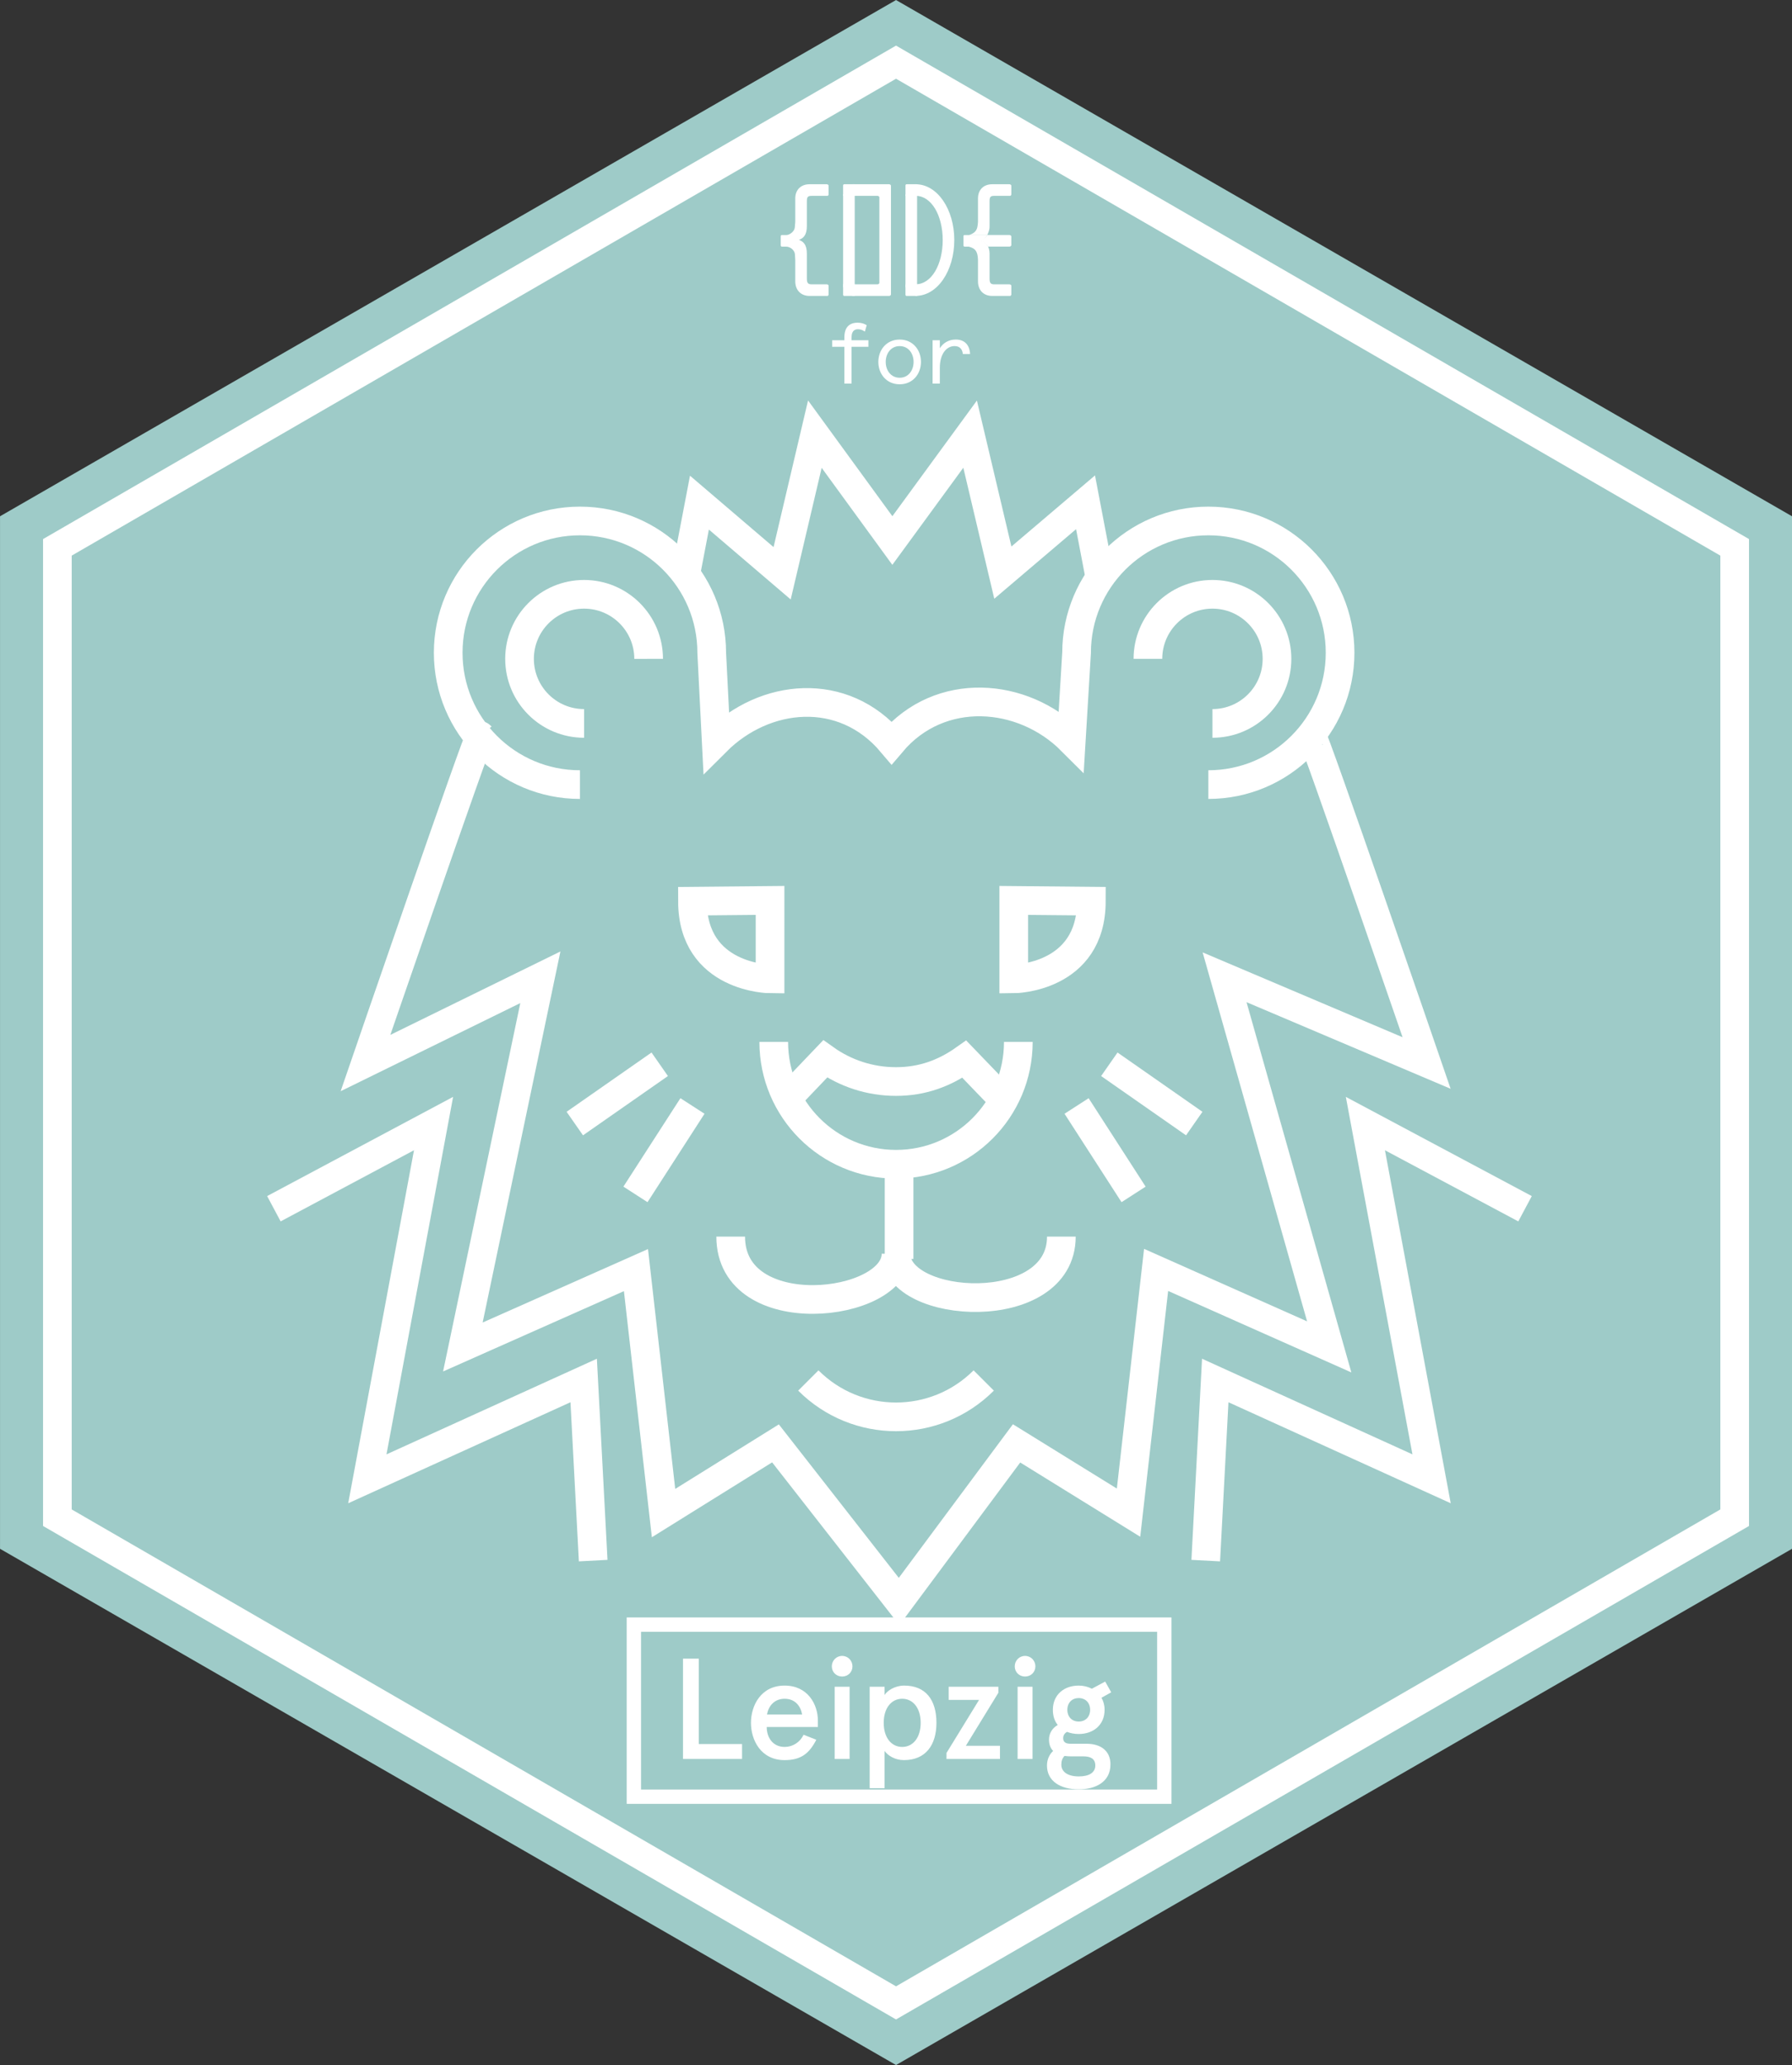 <svg xmlns="http://www.w3.org/2000/svg" xmlns:xlink="http://www.w3.org/1999/xlink" version="1.1" id="Ebene_1" x="0px" y="0px" enable-background="new 0 0 198.425 198.425" xml:space="preserve" viewBox="36.71 27.21 125 144">
<rect x="36.71" y="27.21" width="125" height="144" fill="#333333" stroke="none"/>
<polygon fill="#9ECBC8" points="161.712,135.213 99.212,171.213 36.712,135.213 36.712,63.212 99.212,27.212 161.712,63.212 "/>
<polygon fill="none" stroke="#FFFFFF" stroke-width="2" stroke-miterlimit="10" points="157.712,133.045 99.212,166.879   40.712,133.045 40.712,65.379 99.212,31.545 157.712,65.379 "/>
<rect x="80.925" y="140.5" fill="#9ECBC8" width="37" height="12"/>
<rect x="80.925" y="140.5" fill="none" stroke="#FFFFFF" stroke-miterlimit="10" width="37" height="12"/>
<polygon fill="#FFFFFF" points="85.452,142.873 85.452,148.829 88.472,148.829 88.472,149.869 84.352,149.869 84.352,142.873 "/>
<g>
	<path fill="#FFFFFF" d="M93.761,147.64h-3.569c0,0.739,0.43,1.39,1.25,1.39c0.54,0,1.059-0.3,1.319-0.85l0.89,0.35   c-0.49,0.949-1.06,1.42-2.209,1.42c-1.66,0-2.349-1.4-2.349-2.6s0.689-2.598,2.349-2.598c1.61,0,2.319,1.309,2.319,2.438V147.64z    M90.212,146.771h2.449c-0.09-0.56-0.469-1.1-1.219-1.1C90.753,145.671,90.323,146.141,90.212,146.771"/>
	<path fill="#FFFFFF" d="M95.452,142.683c0.41,0,0.721,0.329,0.721,0.729s-0.311,0.709-0.721,0.709   c-0.408,0-0.719-0.309-0.719-0.709S95.044,142.683,95.452,142.683 M95.974,149.869h-1.041v-5.037h1.041V149.869z"/>
	<path fill="#FFFFFF" d="M99.763,149.949c-0.621,0-1.119-0.311-1.35-0.641v2.6h-1.039v-7.076h1.039v0.579   c0.17-0.29,0.709-0.659,1.37-0.659c1.488,0,2.248,0.988,2.248,2.598C102.03,148.909,101.271,149.949,99.763,149.949    M99.642,145.671c-0.748,0-1.289,0.64-1.289,1.679c0,1.04,0.541,1.68,1.289,1.68c0.75,0,1.289-0.64,1.289-1.68   C100.931,146.311,100.392,145.671,99.642,145.671"/>
	<polygon fill="#FFFFFF" points="102.884,144.832 106.351,144.832 106.351,145.251 104.083,148.949 106.462,148.949    106.462,149.869 102.733,149.869 102.733,149.449 105.003,145.751 102.884,145.751  "/>
	<path fill="#FFFFFF" d="M108.212,142.683c0.41,0,0.721,0.329,0.721,0.729s-0.311,0.709-0.721,0.709   c-0.408,0-0.719-0.309-0.719-0.709S107.804,142.683,108.212,142.683 M108.733,149.869h-1.041v-5.037h1.041V149.869z"/>
	<path fill="#FFFFFF" d="M111.952,144.752c0.34,0,0.65,0.08,0.92,0.219l0.93-0.499l0.42,0.749l-0.68,0.381   c0.139,0.239,0.219,0.52,0.219,0.839c0,1.06-0.789,1.688-1.809,1.688c-0.301,0-0.58-0.058-0.812-0.149   c-0.179,0.101-0.269,0.25-0.269,0.44c0,0.27,0.17,0.389,0.519,0.389h1.11c0.99,0,1.67,0.49,1.67,1.439c0,1.25-1.08,1.74-2.209,1.74   c-1.27,0-2.219-0.561-2.219-1.66c0-0.43,0.17-0.779,0.43-1.02c-0.18-0.18-0.289-0.439-0.289-0.789c0-0.448,0.238-0.81,0.609-1.02   c-0.221-0.27-0.34-0.63-0.34-1.06C110.153,145.391,110.932,144.752,111.952,144.752 M111.472,149.689   c-0.18,0-0.35-0.011-0.51-0.031c-0.148,0.16-0.219,0.351-0.219,0.61c0,0.499,0.449,0.819,1.219,0.819c0.719,0,1.15-0.27,1.15-0.76   c0-0.479-0.34-0.639-0.83-0.639H111.472z M111.952,147.26c0.469,0,0.799-0.319,0.799-0.819c0-0.499-0.33-0.819-0.799-0.819   c-0.459,0-0.789,0.32-0.789,0.819C111.163,146.94,111.493,147.26,111.952,147.26"/>
	<path fill="none" stroke="#FFFFFF" stroke-width="2" stroke-miterlimit="10" d="M85.013,90.051c0,5.389,5.412,5.421,5.412,5.421V90   L85.013,90.051z"/>
	<path fill="none" stroke="#FFFFFF" stroke-width="2" stroke-miterlimit="10" d="M112.837,90.051c0,5.389-5.412,5.421-5.412,5.421   V90L112.837,90.051z"/>
	<line fill="none" stroke="#FFFFFF" stroke-width="2" stroke-miterlimit="10" x1="99.425" y1="108" x2="99.425" y2="115"/>
	<path fill="none" stroke="#FFFFFF" stroke-width="2" stroke-miterlimit="10" d="M99.212,114.646c0,3.927,11.533,4.604,11.533-1.202   "/>
	<path fill="none" stroke="#FFFFFF" stroke-width="2" stroke-miterlimit="10" d="M99.212,114.646c0,3.783-11.533,5.104-11.533-1.202   "/>
	<path fill="none" stroke="#FFFFFF" stroke-width="2" stroke-miterlimit="10" d="M107.743,99.866c0,4.711-3.818,8.531-8.529,8.531   c-4.71,0-8.532-3.82-8.532-8.531"/>
	<path fill="none" stroke="#FFFFFF" stroke-width="2" stroke-miterlimit="10" d="M106.603,103.8l-2.627-2.728   c-1.389,0.981-2.935,1.557-4.762,1.557c-1.843,0-3.549-0.583-4.945-1.577l-2.625,2.748"/>
	<path fill="none" stroke="#FFFFFF" stroke-width="2" stroke-miterlimit="10" d="M81.956,73.155   c-0.002-2.487-2.018-4.502-4.504-4.502s-4.502,2.015-4.502,4.501c0,2.487,2.016,4.503,4.502,4.503"/>
	<path fill="none" stroke="#FFFFFF" stroke-width="2" stroke-miterlimit="10" d="M116.782,73.155c0-2.487,2.016-4.502,4.502-4.502   s4.502,2.015,4.502,4.501c0,2.487-2.016,4.503-4.502,4.503"/>
	<polyline fill="none" stroke="#FFFFFF" stroke-width="2" stroke-miterlimit="10" points="84.556,67.187 85.499,62.26    91.267,67.187 93.55,57.484 98.956,64.903 104.38,57.484 106.663,67.141 112.431,62.237 113.374,67.174  "/>
	<path fill="none" stroke="#FFFFFF" stroke-width="2" stroke-miterlimit="10" d="M128.204,78.493   c0.115-0.143,8.018,22.845,8.018,22.845l-14.092-5.979l7.299,25.775l-12.076-5.369l-1.922,16.928l-7.811-4.831l-8.195,11.027   l-8.621-11.027l-7.809,4.861l-1.924-16.944l-12.074,5.362l5.406-25.782l-12.199,5.982c0,0,7.902-22.991,8.016-22.847"/>
	<path fill="none" stroke="#FFFFFF" stroke-width="2" stroke-miterlimit="10" d="M93.095,123.477c3.381,3.382,8.854,3.381,12.234,0"/>
	<path fill="none" stroke="#FFFFFF" stroke-width="2" stroke-miterlimit="10" d="M77.165,81.923c-5.076,0-9.191-4.115-9.191-9.192   c0-5.077,4.115-9.192,9.191-9.192s9.191,4.115,9.191,9.192l0.313,6.197C90.05,75.547,95.522,75,98.903,79   c3.379-4,9.153-3.526,12.533-0.143l0.37-6.126c0-5.077,4.115-9.192,9.191-9.192s9.19,4.115,9.19,9.192   c0,5.077-4.114,9.192-9.19,9.192"/>
	<line fill="none" stroke="#FFFFFF" stroke-width="2" stroke-miterlimit="10" x1="82.729" y1="101.426" x2="76.805" y2="105.56"/>
	<line fill="none" stroke="#FFFFFF" stroke-width="2" stroke-miterlimit="10" x1="85.013" y1="104.334" x2="81.036" y2="110.5"/>
	<line fill="none" stroke="#FFFFFF" stroke-width="2" stroke-miterlimit="10" x1="114.09" y1="101.426" x2="120.014" y2="105.56"/>
	<line fill="none" stroke="#FFFFFF" stroke-width="2" stroke-miterlimit="10" x1="111.806" y1="104.334" x2="115.782" y2="110.5"/>
	<polyline fill="none" stroke="#FFFFFF" stroke-width="2" stroke-miterlimit="10" points="55.815,111.5 66.952,105.56    62.334,130.333 77.424,123.477 78.087,136.037  "/>
	<polyline fill="none" stroke="#FFFFFF" stroke-width="2" stroke-miterlimit="10" points="143.089,111.5 131.952,105.56    136.57,130.333 121.479,123.477 120.816,136.037  "/>
	<path fill="#FFFFFF" d="M97.04,50.332c-0.186-0.121-0.322-0.162-0.484-0.162c-0.289,0-0.446,0.18-0.446,0.569v0.198h1.176v0.456   H96.11v2.566h-0.502v-2.566h-0.851v-0.456h0.851v-0.185c0-0.732,0.354-1.038,0.928-1.038c0.277,0,0.463,0.071,0.631,0.174   L97.04,50.332z"/>
	<path fill="#FFFFFF" d="M99.466,50.889c0.922,0,1.486,0.726,1.486,1.559s-0.564,1.56-1.486,1.56c-0.924,0-1.488-0.727-1.488-1.56   S98.542,50.889,99.466,50.889 M99.466,53.552c0.617,0,0.971-0.522,0.971-1.104c0-0.581-0.354-1.103-0.971-1.103   c-0.619,0-0.973,0.522-0.973,1.103C98.493,53.03,98.847,53.552,99.466,53.552"/>
	<path fill="#FFFFFF" d="M103.874,51.896c-0.041-0.348-0.223-0.552-0.582-0.552c-0.527,0-1.025,0.498-1.025,1.524v1.091h-0.504   v-3.022h0.504v0.557c0.234-0.366,0.611-0.606,1.115-0.606c0.6,0,0.961,0.361,0.996,1.008H103.874z"/>
	<polygon fill="#FFFFFF" points="95.521,40.766 95.521,40.867 95.521,47.241 96.054,47.241 96.203,47.241 96.33,47.241    96.33,40.766  "/>
	<path fill="#FFFFFF" d="M98.729,47.848c0.057,0,0.129-0.051,0.129-0.105v-7.584c0-0.055-0.072-0.101-0.129-0.101h-2.527   c-0.055,0-0.075,0.022-0.075,0.051v0.151v0.506c0,0.055,0.02,0.102,0.075,0.102h1.718c0.057,0,0.129,0.044,0.129,0.099v5.967   c0,0.055-0.072,0.104-0.129,0.104h-1.718c-0.055,0-0.075,0.019-0.075,0.047v0.152v0.506c0,0.054,0.02,0.105,0.075,0.105H98.729z"/>
	<polygon fill="#FFFFFF" points="99.87,40.766 99.87,40.867 99.87,47.241 100.55,47.241 100.681,47.241 100.681,40.766  "/>
	<path fill="#FFFFFF" d="M100.579,47.844v-0.81c1.113,0,1.889-1.383,1.889-3.084c0-1.7-0.775-3.084-1.889-3.084v-0.808   c1.518,0,2.697,1.746,2.697,3.892C103.276,46.097,102.097,47.844,100.579,47.844"/>
	<path fill="#FFFFFF" d="M92.183,45.355v1.115v0.36c0,0.605,0.387,1.017,0.998,1.017h0.172h0.496h0.584   c0.029,0,0.076-0.051,0.076-0.105v-0.608c0-0.054-0.07-0.096-0.127-0.096h-0.58h-0.297h-0.183c-0.262,0-0.33-0.112-0.33-0.411   v-0.177v-0.974v-0.594c0-0.609-0.248-0.834-0.551-0.945c0.303-0.109,0.551-0.334,0.551-0.943v-0.422v-1.07V41.25   c0-0.294,0.058-0.382,0.33-0.382h0.228h0.289h0.594c0.029,0,0.076-0.047,0.076-0.102v-0.607c0-0.055-0.07-0.101-0.127-0.101h-0.486   h-0.457h-0.258c-0.611,0-0.998,0.397-0.998,0.989v0.317v1.323c0,0-0.021,0.304-0.035,0.407c-0.039,0.274-0.373,0.508-0.582,0.505   h-0.317c-0.056,0-0.078,0.043-0.078,0.099v0.607c0,0.055,0.022,0.104,0.078,0.104h0.289c0.266-0.004,0.6,0.218,0.625,0.552   C92.17,45.057,92.183,45.355,92.183,45.355"/>
	<path fill="#FFFFFF" d="M96.202,40.058h-0.287h-0.318c-0.057,0-0.077,0.046-0.077,0.101v0.187v0.42v0.102h0.077h0.605h0.127v-0.102   v-0.607v-0.101H96.202z"/>
	<path fill="#FFFFFF" d="M95.521,47.135v0.287v0.32c0,0.055,0.02,0.106,0.076,0.106h0.186h0.42h0.127v-0.106v-0.607v-0.097h-0.127   h-0.606h-0.076V47.135z"/>
	<path fill="#FFFFFF" d="M100.55,40.058h-0.285h-0.32c-0.057,0-0.074,0.046-0.074,0.101v0.187v0.42v0.102h0.074h0.605h0.131v-0.102   v-0.607v-0.101H100.55z"/>
	<path fill="#FFFFFF" d="M99.87,47.135v0.287v0.32c0,0.055,0.018,0.106,0.074,0.106h0.186h0.42h0.131v-0.106v-0.607v-0.097h-0.131   h-0.605H99.87V47.135z"/>
	<path fill="#FFFFFF" d="M104.929,45.355v1.115v0.36c0,0.605,0.381,1.017,0.992,1.017h0.172h0.496h0.584   c0.026,0,0.082-0.051,0.082-0.105v-0.608c0-0.054-0.076-0.096-0.133-0.096h-0.58h-0.297h-0.184c-0.262,0-0.324-0.112-0.324-0.411   v-0.177v-0.974v-0.594c0-0.195-0.057-0.373-0.102-0.474h-1.357c0.373,0.101,0.531,0.234,0.609,0.558   C104.925,45.128,104.929,45.355,104.929,45.355"/>
	<path fill="#FFFFFF" d="M104.872,43.094c-0.078,0.265-0.254,0.403-0.566,0.505h1.275c0.078-0.202,0.156-0.337,0.156-0.606v-0.42   v-1.07v-0.254c0-0.294,0.053-0.382,0.324-0.382h0.229h0.289h0.594c0.027,0,0.082-0.046,0.082-0.101v-0.608   c0-0.054-0.076-0.1-0.133-0.1h-0.486h-0.457h-0.258c-0.611,0-0.992,0.396-0.992,0.989v0.317v1.323   C104.929,42.687,104.911,42.961,104.872,43.094"/>
	<path fill="#FFFFFF" d="M105.069,44.01c0.205,0.074,0.428,0.195,0.566,0.398h1.486c0.057,0,0.133-0.048,0.133-0.103v-0.607   c0-0.056-0.076-0.1-0.133-0.1h-1.541C105.479,43.801,105.237,43.948,105.069,44.01"/>
	<path fill="#FFFFFF" d="M103.987,43.599c-0.055,0-0.07,0.044-0.07,0.099v0.607c0,0.055,0.016,0.104,0.07,0.104h0.291h1.357   c-0.092-0.204-0.316-0.342-0.479-0.405c0.168-0.062,0.322-0.203,0.424-0.405h-1.275H103.987z"/>
</g>
</svg>